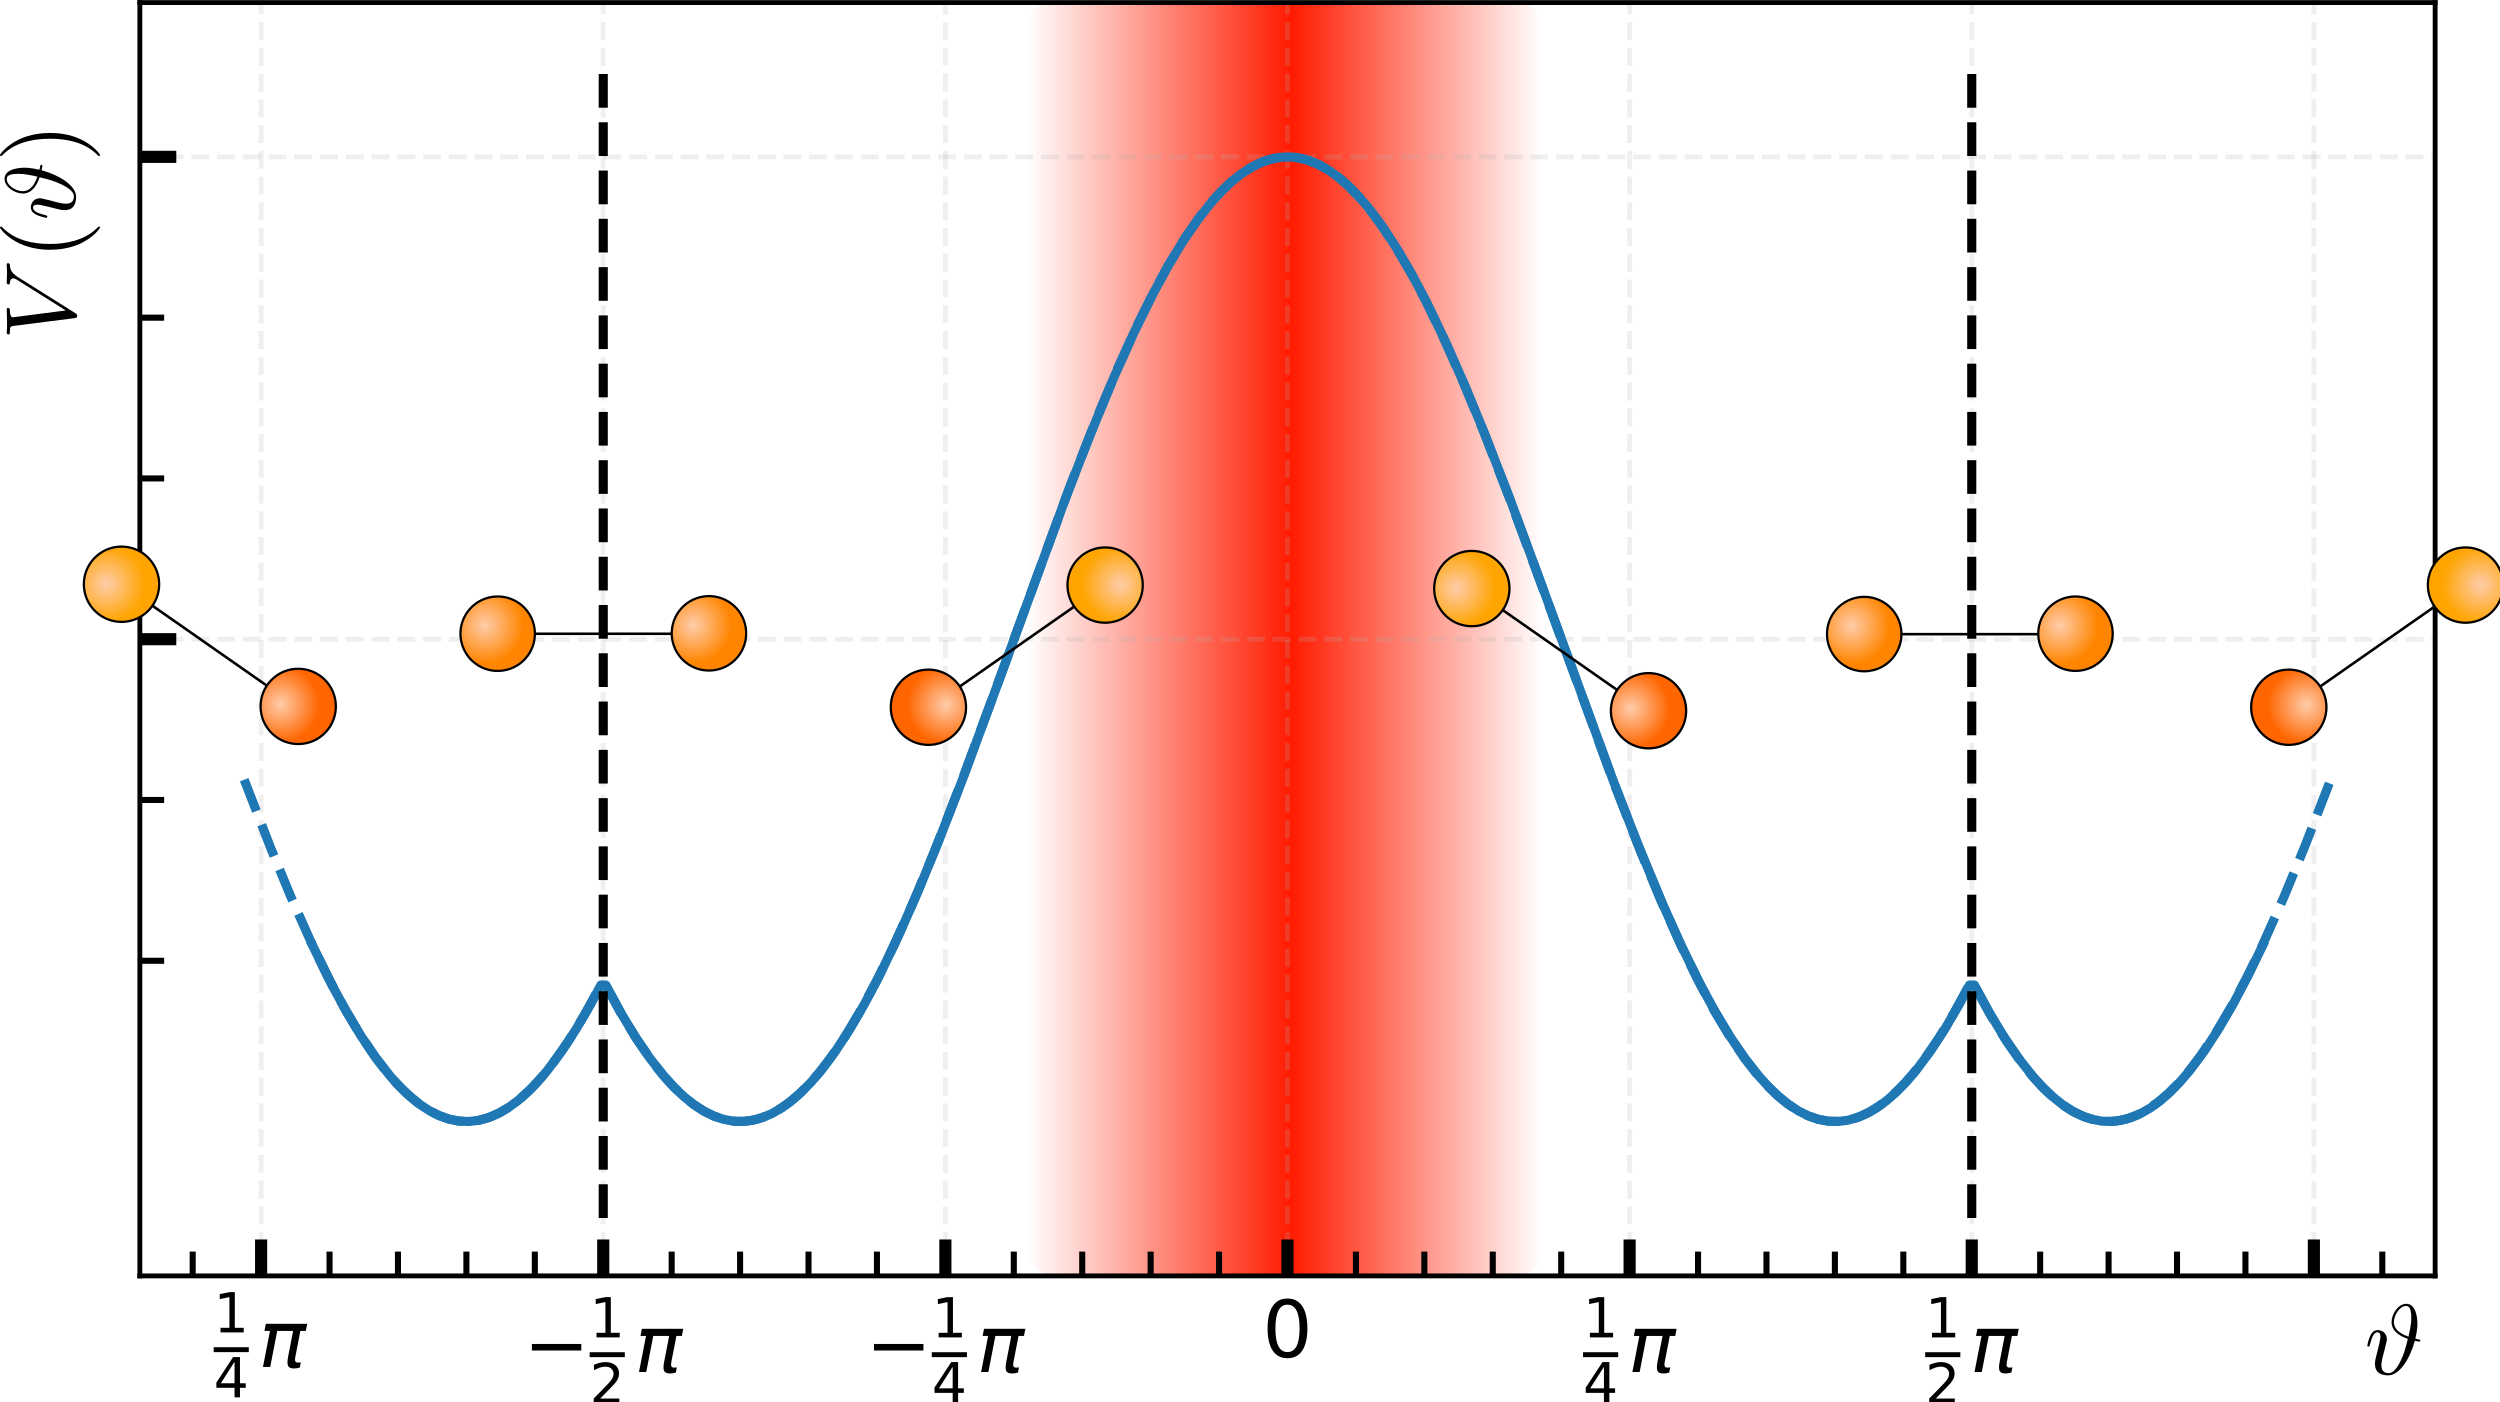 <?xml version="1.0" encoding="UTF-8" standalone="no"?>
<!-- Created with Inkscape (http://www.inkscape.org/) -->

<svg
   width="249.501mm"
   height="139.922mm"
   viewBox="0 0 249.501 139.922"
   version="1.1"
   id="svg17438"
   inkscape:version="1.1.2 (0a00cf5339, 2022-02-04)"
   sodipodi:docname="XY-Silicon-potential2-svg.svg"
   xmlns:inkscape="http://www.inkscape.org/namespaces/inkscape"
   xmlns:sodipodi="http://sodipodi.sourceforge.net/DTD/sodipodi-0.dtd"
   xmlns:xlink="http://www.w3.org/1999/xlink"
   xmlns="http://www.w3.org/2000/svg"
   xmlns:svg="http://www.w3.org/2000/svg">
  <sodipodi:namedview
     id="namedview17440"
     pagecolor="#ffffff"
     bordercolor="#666666"
     borderopacity="1.0"
     inkscape:pageshadow="2"
     inkscape:pageopacity="0.0"
     inkscape:pagecheckerboard="0"
     inkscape:document-units="mm"
     showgrid="false"
     inkscape:zoom="0.77771465"
     inkscape:cx="535.54347"
     inkscape:cy="369.02995"
     inkscape:window-width="1920"
     inkscape:window-height="1043"
     inkscape:window-x="2560"
     inkscape:window-y="360"
     inkscape:window-maximized="1"
     inkscape:current-layer="layer1" />
  <defs
     id="defs17435">
    <linearGradient
       inkscape:collect="always"
       xlink:href="#linearGradient46905"
       id="linearGradient67065"
       gradientUnits="userSpaceOnUse"
       gradientTransform="matrix(1.143,0,0,1.104,-1287.382,459.995)"
       x1="1183.942"
       y1="-312.5"
       x2="1228.942"
       y2="-312.5" />
    <linearGradient
       inkscape:collect="always"
       id="linearGradient46905">
      <stop
         style="stop-color:#ff1b00;stop-opacity:0"
         offset="0"
         id="stop46901" />
      <stop
         style="stop-color:#ff1b00;stop-opacity:0.998"
         offset="0.512"
         id="stop47183" />
      <stop
         style="stop-color:#ff1c00;stop-opacity:0"
         offset="1"
         id="stop46903" />
    </linearGradient>
    <clipPath
       id="pd9569840f4">
      <rect
         x="43.198"
         y="32.64"
         width="378.002"
         height="209.7"
         id="rect64089" />
    </clipPath>
    <clipPath
       id="clipPath16652">
      <rect
         x="43.198"
         y="32.64"
         width="378.002"
         height="209.7"
         id="rect16650" />
    </clipPath>
    <clipPath
       id="clipPath16656">
      <rect
         x="43.198"
         y="32.64"
         width="378.002"
         height="209.7"
         id="rect16654" />
    </clipPath>
    <clipPath
       id="clipPath16660">
      <rect
         x="43.198"
         y="32.64"
         width="378.002"
         height="209.7"
         id="rect16658" />
    </clipPath>
    <clipPath
       id="clipPath16664">
      <rect
         x="43.198"
         y="32.64"
         width="378.002"
         height="209.7"
         id="rect16662" />
    </clipPath>
    <clipPath
       id="clipPath16668">
      <rect
         x="43.198"
         y="32.64"
         width="378.002"
         height="209.7"
         id="rect16666" />
    </clipPath>
    <clipPath
       id="clipPath16672">
      <rect
         x="43.198"
         y="32.64"
         width="378.002"
         height="209.7"
         id="rect16670" />
    </clipPath>
    <clipPath
       id="clipPath16676">
      <rect
         x="43.198"
         y="32.64"
         width="378.002"
         height="209.7"
         id="rect16674" />
    </clipPath>
    <clipPath
       id="clipPath16680">
      <rect
         x="43.198"
         y="32.64"
         width="378.002"
         height="209.7"
         id="rect16678" />
    </clipPath>
    <clipPath
       id="clipPath16684">
      <rect
         x="43.198"
         y="32.64"
         width="378.002"
         height="209.7"
         id="rect16682" />
    </clipPath>
    <clipPath
       id="clipPath16688">
      <rect
         x="43.198"
         y="32.64"
         width="378.002"
         height="209.7"
         id="rect16686" />
    </clipPath>
    <clipPath
       id="clipPath16692">
      <rect
         x="43.198"
         y="32.64"
         width="378.002"
         height="209.7"
         id="rect16690" />
    </clipPath>
    <clipPath
       id="clipPath16696">
      <rect
         x="43.198"
         y="32.64"
         width="378.002"
         height="209.7"
         id="rect16694" />
    </clipPath>
    <marker
       style="overflow:visible"
       id="DiamondS-4-49-4-45"
       refX="0"
       refY="0"
       orient="auto"
       inkscape:stockid="DiamondS"
       inkscape:isstock="true">
      <path
         transform="scale(0.2)"
         style="fill:context-stroke;fill-rule:evenodd;stroke:context-stroke;stroke-width:1pt"
         d="M 0,-7.071 -7.071,0 0,7.071 7.071,0 Z"
         id="path3706-7-2-5-2" />
    </marker>
    <radialGradient
       inkscape:collect="always"
       xlink:href="#linearGradient14504"
       id="radialGradient5758-8-6-61-6-0-0-0"
       cx="147.249"
       cy="15.481"
       fx="147.249"
       fy="15.481"
       r="5.146"
       gradientUnits="userSpaceOnUse"
       gradientTransform="matrix(2.659,0,0,2.659,-2294.42,-429.896)" />
    <linearGradient
       inkscape:collect="always"
       id="linearGradient14504">
      <stop
         style="stop-color:#ffccaa;stop-opacity:1"
         offset="0"
         id="stop14500" />
      <stop
         style="stop-color:#ff6600;stop-opacity:1"
         offset="1"
         id="stop14502" />
    </linearGradient>
    <radialGradient
       inkscape:collect="always"
       xlink:href="#linearGradient9187-7"
       id="radialGradient9991-3-8-60-93-9-106-0"
       gradientUnits="userSpaceOnUse"
       cx="-119.542"
       cy="16.414"
       fx="-119.542"
       fy="16.414"
       r="5.146"
       gradientTransform="matrix(2.659,0,0,2.659,2292.672,-450.467)" />
    <linearGradient
       inkscape:collect="always"
       id="linearGradient9187-7">
      <stop
         style="stop-color:#ffccaa;stop-opacity:1"
         offset="0"
         id="stop9183" />
      <stop
         style="stop-color:#ffa400;stop-opacity:1"
         offset="1"
         id="stop9185" />
    </linearGradient>
    <marker
       style="overflow:visible"
       id="DiamondS-4-49-4-45-9"
       refX="0"
       refY="0"
       orient="auto"
       inkscape:stockid="DiamondS"
       inkscape:isstock="true">
      <path
         transform="scale(0.2)"
         style="fill:context-stroke;fill-rule:evenodd;stroke:context-stroke;stroke-width:1pt"
         d="M 0,-7.071 -7.071,0 0,7.071 7.071,0 Z"
         id="path3706-7-2-5-2-9" />
    </marker>
    <radialGradient
       inkscape:collect="always"
       xlink:href="#linearGradient14504"
       id="radialGradient5758-8-6-61-6-0-0-0-3"
       cx="147.249"
       cy="15.481"
       fx="147.249"
       fy="15.481"
       r="5.146"
       gradientUnits="userSpaceOnUse"
       gradientTransform="matrix(2.659,0,0,2.659,-2294.42,-429.896)" />
    <radialGradient
       inkscape:collect="always"
       xlink:href="#linearGradient9187-7"
       id="radialGradient9991-3-8-60-93-9-106-0-3"
       gradientUnits="userSpaceOnUse"
       cx="-119.542"
       cy="16.414"
       fx="-119.542"
       fy="16.414"
       r="5.146"
       gradientTransform="matrix(2.659,0,0,2.659,2292.672,-450.467)" />
    <marker
       style="overflow:visible"
       id="DiamondS-4-49-4-6-4"
       refX="0"
       refY="0"
       orient="auto"
       inkscape:stockid="DiamondS"
       inkscape:isstock="true">
      <path
         transform="scale(0.2)"
         style="fill:context-stroke;fill-rule:evenodd;stroke:context-stroke;stroke-width:1pt"
         d="M 0,-7.071 -7.071,0 0,7.071 7.071,0 Z"
         id="path3706-7-2-5-8-5" />
    </marker>
    <radialGradient
       inkscape:collect="always"
       xlink:href="#linearGradient14504"
       id="radialGradient5758-8-6-61-6-0-0-8-1"
       cx="147.249"
       cy="15.481"
       fx="147.249"
       fy="15.481"
       r="5.146"
       gradientUnits="userSpaceOnUse"
       gradientTransform="matrix(2.659,0,0,2.659,-2294.42,-429.896)" />
    <radialGradient
       inkscape:collect="always"
       xlink:href="#linearGradient9187-7"
       id="radialGradient9991-3-8-60-93-9-106-1-0"
       gradientUnits="userSpaceOnUse"
       cx="-119.542"
       cy="16.414"
       fx="-119.542"
       fy="16.414"
       r="5.146"
       gradientTransform="matrix(2.659,0,0,2.659,2292.672,-450.467)" />
    <marker
       style="overflow:visible"
       id="DiamondS-4-49-4-6-4-1"
       refX="0"
       refY="0"
       orient="auto"
       inkscape:stockid="DiamondS"
       inkscape:isstock="true">
      <path
         transform="scale(0.2)"
         style="fill:context-stroke;fill-rule:evenodd;stroke:context-stroke;stroke-width:1pt"
         d="M 0,-7.071 -7.071,0 0,7.071 7.071,0 Z"
         id="path3706-7-2-5-8-5-7" />
    </marker>
    <radialGradient
       inkscape:collect="always"
       xlink:href="#linearGradient14504"
       id="radialGradient5758-8-6-61-6-0-0-8-1-5"
       cx="147.249"
       cy="15.481"
       fx="147.249"
       fy="15.481"
       r="5.146"
       gradientUnits="userSpaceOnUse"
       gradientTransform="matrix(2.659,0,0,2.659,-2294.42,-429.896)" />
    <radialGradient
       inkscape:collect="always"
       xlink:href="#linearGradient9187-7"
       id="radialGradient9991-3-8-60-93-9-106-1-0-4"
       gradientUnits="userSpaceOnUse"
       cx="-119.542"
       cy="16.414"
       fx="-119.542"
       fy="16.414"
       r="5.146"
       gradientTransform="matrix(2.659,0,0,2.659,2292.672,-450.467)" />
    <marker
       style="overflow:visible"
       id="DiamondS-6-5-1-2-8"
       refX="0"
       refY="0"
       orient="auto"
       inkscape:stockid="DiamondS"
       inkscape:isstock="true">
      <path
         transform="scale(0.2)"
         style="fill:context-stroke;fill-rule:evenodd;stroke:context-stroke;stroke-width:1pt"
         d="M 0,-7.071 -7.071,0 0,7.071 7.071,0 Z"
         id="path3706-64-9-8-6-6" />
    </marker>
    <radialGradient
       inkscape:collect="always"
       xlink:href="#linearGradient47006"
       id="radialGradient5758-8-6-61-95-7-5-6-0"
       cx="147.249"
       cy="15.481"
       fx="147.249"
       fy="15.481"
       r="5.146"
       gradientUnits="userSpaceOnUse"
       gradientTransform="matrix(12.826,0,0,12.826,-2803.147,3722.977)" />
    <linearGradient
       inkscape:collect="always"
       id="linearGradient47006">
      <stop
         style="stop-color:#ffccaa;stop-opacity:1"
         offset="0"
         id="stop47002" />
      <stop
         style="stop-color:#ff8500;stop-opacity:1"
         offset="1"
         id="stop47004" />
    </linearGradient>
    <radialGradient
       inkscape:collect="always"
       xlink:href="#linearGradient47006"
       id="radialGradient9991-3-8-60-8-7-9-5-7"
       gradientUnits="userSpaceOnUse"
       cx="-119.542"
       cy="16.414"
       fx="-119.542"
       fy="16.414"
       r="5.146"
       gradientTransform="matrix(12.826,0,0,12.826,2794.717,3623.738)" />
    <marker
       style="overflow:visible"
       id="DiamondS-6-5-1-2-9-6"
       refX="0"
       refY="0"
       orient="auto"
       inkscape:stockid="DiamondS"
       inkscape:isstock="true">
      <path
         transform="scale(0.2)"
         style="fill:context-stroke;fill-rule:evenodd;stroke:context-stroke;stroke-width:1pt"
         d="M 0,-7.071 -7.071,0 0,7.071 7.071,0 Z"
         id="path3706-64-9-8-6-4-0" />
    </marker>
    <radialGradient
       inkscape:collect="always"
       xlink:href="#linearGradient47006"
       id="radialGradient5758-8-6-61-95-7-5-6-9-9"
       cx="147.249"
       cy="15.481"
       fx="147.249"
       fy="15.481"
       r="5.146"
       gradientUnits="userSpaceOnUse"
       gradientTransform="matrix(12.826,0,0,12.826,-2803.147,3722.977)" />
    <radialGradient
       inkscape:collect="always"
       xlink:href="#linearGradient47006"
       id="radialGradient9991-3-8-60-8-7-9-5-1-7"
       gradientUnits="userSpaceOnUse"
       cx="-119.542"
       cy="16.414"
       fx="-119.542"
       fy="16.414"
       r="5.146"
       gradientTransform="matrix(12.826,0,0,12.826,2794.717,3623.738)" />
    <path
       id="path64133"
       d="M 0,0 V -6"
       style="stroke:#000000;stroke-width:2" />
    <path
       id="path64161"
       d="M 794,531 H 1825 V 4091 L 703,3866 v 575 l 1116,225 h 631 V 531 H 3481 V 0 H 794 Z"
       transform="scale(0.016)" />
    <path
       id="path64163"
       d="M 1228,531 H 3431 V 0 H 469 v 531 q 359,372 979,998 621,627 780,809 303,340 423,576 121,236 121,464 0,372 -261,606 -261,235 -680,235 -297,0 -627,-103 -329,-103 -704,-313 v 638 q 381,153 712,231 332,78 607,78 725,0 1156,-363 431,-362 431,-968 0,-288 -108,-546 -107,-257 -392,-607 -78,-91 -497,-524 Q 1991,1309 1228,531 Z"
       transform="scale(0.016)" />
    <path
       id="path64192"
       d="m 2034,4250 q -487,0 -733,-480 -245,-479 -245,-1442 0,-959 245,-1439 246,-480 733,-480 491,0 736,480 246,480 246,1439 0,963 -246,1442 -245,480 -736,480 z m 0,500 q 785,0 1199,-621 414,-620 414,-1801 0,-1178 -414,-1799 -414,-620 -1199,-620 -784,0 -1198,620 -414,621 -414,1799 0,1181 414,1801 414,621 1198,621 z"
       transform="scale(0.016)" />
    <path
       id="path64235"
       d="M 0,0 V -4"
       style="stroke:#000000" />
    <path
       id="path64351"
       d="M 0,0 H 6"
       style="stroke:#000000;stroke-width:2" />
    <path
       id="path64370"
       d="M 0,0 H 4"
       style="stroke:#000000" />
  </defs>
  <g
     inkscape:label="Layer 1"
     inkscape:groupmode="layer"
     id="layer1"
     transform="translate(36.637,-51.153)">
    <rect
       style="display:inline;fill:url(#linearGradient67065);fill-opacity:1;stroke:none;stroke-width:4.819;stroke-linecap:round;stroke-linejoin:round;paint-order:markers fill stroke"
       id="rect46109-8"
       width="51.436"
       height="127"
       x="65.881"
       y="51.387"
       ry="2.4"
       inkscape:export-filename="/home/andi/Studium/Nextcloud/Master-Arbeit/Latex/graphics/XY-Silicon-Potential2.png"
       inkscape:export-xdpi="200"
       inkscape:export-ydpi="200" />
    <g
       id="line2d_1-7"
       transform="matrix(0.606,0,0,0.606,-48.857,31.628)"
       inkscape:export-filename="/home/andi/Studium/Nextcloud/Master-Arbeit/Latex/graphics/XY-Silicon-Potential2.png"
       inkscape:export-xdpi="200"
       inkscape:export-ydpi="200"
       style="display:inline;stroke-linecap:butt;stroke-linejoin:round">
      <path
         d="M 63.169,242.34 V 32.64"
         clip-path="url(#pd9569840f4)"
         style="fill:none;stroke:#b0b0b0;stroke-width:0.8;stroke-dasharray:2.96, 1.28;stroke-dashoffset:0;stroke-opacity:0.2"
         id="path63607" />
    </g>
    <g
       id="line2d_2-2"
       transform="matrix(0.606,0,0,0.606,-48.857,31.628)"
       inkscape:export-filename="/home/andi/Studium/Nextcloud/Master-Arbeit/Latex/graphics/XY-Silicon-Potential2.png"
       inkscape:export-xdpi="200"
       inkscape:export-ydpi="200"
       style="display:inline;stroke-linecap:butt;stroke-linejoin:round">
      <defs
         id="defs63611">
        <path
           id="path18312"
           d="M 0,0 V -6"
           style="stroke:#000000;stroke-width:2" />
      </defs>
      <g
         id="g63615">
        <path
           id="use63613"
           d="m 63.169,242.34 v -6"
           style="stroke:#000000;stroke-width:2;stroke-linecap:butt;stroke-linejoin:round" />
      </g>
    </g>
    <g
       id="xtick_2-7"
       transform="matrix(0.606,0,0,0.606,-48.857,31.628)"
       inkscape:export-filename="/home/andi/Studium/Nextcloud/Master-Arbeit/Latex/graphics/XY-Silicon-Potential2.png"
       inkscape:export-xdpi="200"
       inkscape:export-ydpi="200"
       style="display:inline;stroke-linecap:butt;stroke-linejoin:round">
      <g
         id="line2d_3-61">
        <path
           d="M 119.512,242.34 V 32.64"
           clip-path="url(#pd9569840f4)"
           style="fill:none;stroke:#b0b0b0;stroke-width:0.8;stroke-dasharray:2.96, 1.28;stroke-dashoffset:0;stroke-opacity:0.2"
           id="path63638" />
      </g>
      <g
         id="line2d_4-32">
        <g
           id="g63643">
          <path
             id="use63641"
             d="m 119.512,242.34 v -6"
             style="stroke:#000000;stroke-width:2;stroke-linecap:butt;stroke-linejoin:round" />
        </g>
      </g>
      <g
         id="text_2-15">
        <!-- $-\frac{1}{2} \pi$ -->
        <g
           transform="matrix(0.13,0,0,-0.13,106.382,258.19)"
           id="g63660">
          <defs
             id="defs63648">
            <path
               id="path18323"
               d="M 794,531 H 1825 V 4091 L 703,3866 v 575 l 1116,225 h 631 V 531 H 3481 V 0 H 794 Z"
               transform="scale(0.016)" />
            <path
               id="path18325"
               d="M 1228,531 H 3431 V 0 H 469 v 531 q 359,372 979,998 621,627 780,809 303,340 423,576 121,236 121,464 0,372 -261,606 -261,235 -680,235 -297,0 -627,-103 -329,-103 -704,-313 v 638 q 381,153 712,231 332,78 607,78 725,0 1156,-363 431,-362 431,-968 0,-288 -108,-546 -107,-257 -392,-607 -78,-91 -497,-524 Q 1991,1309 1228,531 Z"
               transform="scale(0.016)" />
          </defs>
          <path
             id="use63650"
             d="M 10.594,35.669 H 73.188 V 27.372 H 10.594 Z"
             style="stroke-width:0.016;stroke-linecap:butt;stroke-linejoin:round" />
          <path
             id="use63652"
             d="M 92.473,49.773 H 103.75 v 38.938 L 91.478,86.25 v 6.289 L 103.684,95 h 6.902 V 49.773 H 121.862 V 43.966 H 92.473 Z"
             style="stroke-width:0.011;stroke-linecap:butt;stroke-linejoin:round" />
          <path
             id="use63654"
             d="M 97.22,-33.43 H 121.316 V -39.237 H 88.919 v 5.808 q 3.927,4.069 10.708,10.916 6.792,6.858 8.531,8.848 3.314,3.719 4.627,6.3 1.323,2.581 1.323,5.075 0,4.069 -2.855,6.628 -2.855,2.57 -7.438,2.57 -3.248,0 -6.858,-1.127 -3.598,-1.127 -7.7,-3.423 v 6.978 q 4.167,1.673 7.787,2.527 3.631,0.853 6.639,0.853 7.93,0 12.644,-3.97 4.714,-3.959 4.714,-10.588 0,-3.15 -1.181,-5.972 -1.17,-2.811 -4.287,-6.639 -0.853,-0.995 -5.436,-5.731 -4.572,-4.736 -12.917,-13.245 z"
             style="stroke-width:0.011;stroke-linecap:butt;stroke-linejoin:round" />
          <path
             id="use63656"
             d="m 149.95,54.856 h 52.406 l -1.766,-8.984 h -6.891 l -6.531,-33.594 Q 186.481,8.762 187.403,7.2 q 0.891,-1.516 3.562,-1.516 0.734,0 1.812,0.156 1.125,0.094 1.469,0.141 l -1.266,-6.5 q -1.812,-0.625 -3.672,-0.922 -1.906,-0.297 -3.703,-0.297 -5.859,0 -7.469,3.172 -1.625,3.234 0.047,11.828 l 6.344,32.609 h -20.172 l -8.875,-45.703 h -9.188 l 8.891,45.703 h -6.984 z"
             style="stroke-width:0.016;stroke-linecap:butt;stroke-linejoin:round" />
          <path
             d="m 83.789,18.966 v 6.25 h 44.536 v -6.25 z"
             id="path63658" />
        </g>
      </g>
    </g>
    <g
       id="xtick_3-49"
       transform="matrix(0.606,0,0,0.606,-48.857,31.628)"
       inkscape:export-filename="/home/andi/Studium/Nextcloud/Master-Arbeit/Latex/graphics/XY-Silicon-Potential2.png"
       inkscape:export-xdpi="200"
       inkscape:export-ydpi="200"
       style="display:inline;stroke-linecap:butt;stroke-linejoin:round">
      <g
         id="line2d_5-10">
        <path
           d="M 175.856,242.34 V 32.64"
           clip-path="url(#pd9569840f4)"
           style="fill:none;stroke:#b0b0b0;stroke-width:0.8;stroke-dasharray:2.96, 1.28;stroke-dashoffset:0;stroke-opacity:0.2"
           id="path63664" />
      </g>
      <g
         id="line2d_6-7">
        <g
           id="g63669">
          <path
             id="use63667"
             d="m 175.856,242.34 v -6"
             style="stroke:#000000;stroke-width:2;stroke-linecap:butt;stroke-linejoin:round" />
        </g>
      </g>
      <g
         id="text_3-5">
        <!-- $-\frac{1}{4} \pi$ -->
        <g
           transform="matrix(0.13,0,0,-0.13,162.726,258.19)"
           id="g63682">
          <path
             id="use63672"
             d="M 10.594,35.669 H 73.188 V 27.372 H 10.594 Z"
             style="stroke-width:0.016;stroke-linecap:butt;stroke-linejoin:round" />
          <path
             id="use63674"
             d="M 92.473,49.773 H 103.75 v 38.938 L 91.478,86.25 v 6.289 L 103.684,95 h 6.902 V 49.773 H 121.862 V 43.966 H 92.473 Z"
             style="stroke-width:0.011;stroke-linecap:butt;stroke-linejoin:round" />
          <path
             id="use63676"
             d="M 110.247,6.7 92.812,-20.545 h 17.434 z m -1.816,6.016 h 8.684 V -20.545 H 124.4 V -26.288 h -7.284 v -12.031 h -6.869 V -26.288 H 87.213 v 6.661 z"
             style="stroke-width:0.011;stroke-linecap:butt;stroke-linejoin:round" />
          <path
             id="use63678"
             d="m 149.95,54.856 h 52.406 l -1.766,-8.984 h -6.891 l -6.531,-33.594 Q 186.481,8.762 187.403,7.2 q 0.891,-1.516 3.562,-1.516 0.734,0 1.812,0.156 1.125,0.094 1.469,0.141 l -1.266,-6.5 q -1.812,-0.625 -3.672,-0.922 -1.906,-0.297 -3.703,-0.297 -5.859,0 -7.469,3.172 -1.625,3.234 0.047,11.828 l 6.344,32.609 h -20.172 l -8.875,-45.703 h -9.188 l 8.891,45.703 h -6.984 z"
             style="stroke-width:0.016;stroke-linecap:butt;stroke-linejoin:round" />
          <path
             d="m 83.789,18.966 v 6.25 h 44.536 v -6.25 z"
             id="path63680" />
        </g>
      </g>
    </g>
    <g
       id="xtick_4-8"
       transform="matrix(0.606,0,0,0.606,-48.857,31.628)"
       inkscape:export-filename="/home/andi/Studium/Nextcloud/Master-Arbeit/Latex/graphics/XY-Silicon-Potential2.png"
       inkscape:export-xdpi="200"
       inkscape:export-ydpi="200"
       style="display:inline;stroke-linecap:butt;stroke-linejoin:round">
      <g
         id="line2d_7-7">
        <path
           d="M 232.199,242.34 V 32.64"
           clip-path="url(#pd9569840f4)"
           style="fill:none;stroke:#b0b0b0;stroke-width:0.8;stroke-dasharray:2.96, 1.28;stroke-dashoffset:0;stroke-opacity:0.2"
           id="path63686" />
      </g>
      <g
         id="line2d_8-0">
        <g
           id="g63691">
          <path
             id="use63689"
             d="m 232.199,242.34 v -6"
             style="stroke:#000000;stroke-width:2;stroke-linecap:butt;stroke-linejoin:round" />
        </g>
      </g>
      <g
         id="text_4-48">
        <!-- 0 -->
        <g
           transform="matrix(0.13,0,0,-0.13,228.063,255.718)"
           id="g63699">
          <defs
             id="defs63695">
            <path
               id="path18354"
               d="m 2034,4250 q -487,0 -733,-480 -245,-479 -245,-1442 0,-959 245,-1439 246,-480 733,-480 491,0 736,480 246,480 246,1439 0,963 -246,1442 -245,480 -736,480 z m 0,500 q 785,0 1199,-621 414,-620 414,-1801 0,-1178 -414,-1799 -414,-620 -1199,-620 -784,0 -1198,620 -414,621 -414,1799 0,1181 414,1801 414,621 1198,621 z"
               transform="scale(0.016)" />
          </defs>
          <path
             id="use63697"
             d="m 31.781,66.406 q -7.609,0 -11.453,-7.5 Q 16.5,51.422 16.5,36.375 q 0,-14.984 3.828,-22.484 3.844,-7.5 11.453,-7.5 7.672,0 11.5,7.5 3.844,7.5 3.844,22.484 0,15.047 -3.844,22.531 -3.828,7.5 -11.5,7.5 z m 0,7.812 q 12.266,0 18.734,-9.703 6.469,-9.688 6.469,-28.141 0,-18.406 -6.469,-28.109 -6.469,-9.688 -18.734,-9.688 -12.25,0 -18.719,9.688 Q 6.594,17.969 6.594,36.375 q 0,18.453 6.469,28.141 6.469,9.703 18.719,9.703 z"
             style="stroke-width:0.016;stroke-linecap:butt;stroke-linejoin:round" />
        </g>
      </g>
    </g>
    <g
       id="line2d_9-96"
       transform="matrix(0.606,0,0,0.606,-48.857,31.628)"
       inkscape:export-filename="/home/andi/Studium/Nextcloud/Master-Arbeit/Latex/graphics/XY-Silicon-Potential2.png"
       inkscape:export-xdpi="200"
       inkscape:export-ydpi="200"
       style="display:inline;stroke-linecap:butt;stroke-linejoin:round">
      <path
         d="M 288.542,242.34 V 32.64"
         clip-path="url(#pd9569840f4)"
         style="fill:none;stroke:#b0b0b0;stroke-width:0.8;stroke-dasharray:2.96, 1.28;stroke-dashoffset:0;stroke-opacity:0.2"
         id="path63703" />
    </g>
    <g
       id="line2d_10-10"
       transform="matrix(0.606,0,0,0.606,-48.857,31.628)"
       inkscape:export-filename="/home/andi/Studium/Nextcloud/Master-Arbeit/Latex/graphics/XY-Silicon-Potential2.png"
       inkscape:export-xdpi="200"
       inkscape:export-ydpi="200"
       style="display:inline;stroke-linecap:butt;stroke-linejoin:round">
      <g
         id="g63708">
        <path
           id="use63706"
           d="m 288.542,242.34 v -6"
           style="stroke:#000000;stroke-width:2;stroke-linecap:butt;stroke-linejoin:round" />
      </g>
    </g>
    <g
       id="text_5-4"
       transform="matrix(0.606,0,0,0.606,-48.857,31.628)"
       inkscape:export-filename="/home/andi/Studium/Nextcloud/Master-Arbeit/Latex/graphics/XY-Silicon-Potential2.png"
       inkscape:export-xdpi="200"
       inkscape:export-ydpi="200"
       style="display:inline;stroke-linecap:butt;stroke-linejoin:round">
      <!-- $\frac{1}{4} \pi$ -->
      <g
         transform="matrix(0.13,0,0,-0.13,280.872,258.19)"
         id="g63719">
        <path
           id="use63711"
           d="m 8.684,49.773 h 11.277 v 38.938 L 7.689,86.25 v 6.289 L 19.895,95 h 6.902 V 49.773 H 38.073 V 43.966 H 8.684 Z"
           style="stroke-width:0.011;stroke-linecap:butt;stroke-linejoin:round" />
        <path
           id="use63713"
           d="M 26.458,6.7 9.023,-20.545 H 26.458 Z m -1.816,6.016 h 8.684 v -33.261 h 7.284 V -26.288 H 33.327 V -38.319 H 26.458 V -26.288 H 3.423 v 6.661 z"
           style="stroke-width:0.011;stroke-linecap:butt;stroke-linejoin:round" />
        <path
           id="use63715"
           d="m 66.161,54.856 h 52.406 l -1.766,-8.984 h -6.891 l -6.531,-33.594 Q 102.692,8.762 103.614,7.2 q 0.891,-1.516 3.562,-1.516 0.734,0 1.812,0.156 1.125,0.094 1.469,0.141 l -1.266,-6.5 q -1.812,-0.625 -3.672,-0.922 -1.906,-0.297 -3.703,-0.297 -5.859,0 -7.469,3.172 -1.625,3.234 0.047,11.828 l 6.344,32.609 H 80.567 l -8.875,-45.703 h -9.188 l 8.891,45.703 h -6.984 z"
           style="stroke-width:0.016;stroke-linecap:butt;stroke-linejoin:round" />
        <path
           d="m 0,18.966 v 6.25 h 44.536 v -6.25 z"
           id="path63717" />
      </g>
    </g>
    <path
       id="use63711-2"
       d="m -14.629,183.671 h 0.888 v -3.065 l -0.966,0.194 V 180.304 l 0.961,-0.194 h 0.543 v 3.561 h 0.888 v 0.457 h -2.314 z"
       style="stroke-width:0.001;stroke-linecap:butt;stroke-linejoin:round" />
    <path
       id="use63713-1"
       d="m -13.229,187.062 -1.373,2.145 h 1.373 z m -0.143,-0.474 h 0.684 v 2.619 h 0.574 v 0.452 h -0.574 v 0.947 h -0.541 v -0.947 h -1.813 v -0.524 z"
       style="stroke-width:0.001;stroke-linecap:butt;stroke-linejoin:round" />
    <path
       id="use63715-9"
       d="m -10.104,183.271 h 4.126 l -0.139,0.707 h -0.542 l -0.514,2.645 q -0.054,0.277 0.018,0.4 0.07,0.119 0.281,0.119 0.058,0 0.143,-0.012 0.089,-0.007 0.116,-0.011 l -0.1,0.512 q -0.143,0.049 -0.289,0.073 -0.15,0.023 -0.291,0.023 -0.461,0 -0.588,-0.25 -0.128,-0.255 0,-0.931 l 0.499,-2.567 h -1.588 l -0.699,3.598 h -0.723 l 0.7,-3.598 h -0.55 z"
       style="stroke-width:0.001;stroke-linecap:butt;stroke-linejoin:round" />
    <path
       d="m -15.312,186.096 v -0.492 h 3.506 v 0.492 z"
       id="path63717-6"
       style="display:inline;stroke-width:0.079;stroke-linecap:butt;stroke-linejoin:round"
       inkscape:export-filename="/home/andi/Studium/Nextcloud/Master-Arbeit/Latex/graphics/XY-Silicon-Potential2.png"
       inkscape:export-xdpi="200"
       inkscape:export-ydpi="200" />
    <g
       id="xtick_6-22"
       transform="matrix(0.606,0,0,0.606,-48.857,31.628)"
       inkscape:export-filename="/home/andi/Studium/Nextcloud/Master-Arbeit/Latex/graphics/XY-Silicon-Potential2.png"
       inkscape:export-xdpi="200"
       inkscape:export-ydpi="200"
       style="display:inline;stroke-linecap:butt;stroke-linejoin:round">
      <g
         id="line2d_11-2">
        <path
           d="M 344.886,242.34 V 32.64"
           clip-path="url(#pd9569840f4)"
           style="fill:none;stroke:#b0b0b0;stroke-width:0.8;stroke-dasharray:2.96, 1.28;stroke-dashoffset:0;stroke-opacity:0.2"
           id="path63723" />
      </g>
      <g
         id="line2d_12-0">
        <g
           id="g63728">
          <path
             id="use63726"
             d="m 344.886,242.34 v -6"
             style="stroke:#000000;stroke-width:2;stroke-linecap:butt;stroke-linejoin:round" />
        </g>
      </g>
      <g
         id="text_6-5">
        <!-- $\frac{1}{2} \pi$ -->
        <g
           transform="matrix(0.13,0,0,-0.13,337.216,258.19)"
           id="g63739">
          <path
             id="use63731"
             d="m 8.684,49.773 h 11.277 v 38.938 L 7.689,86.25 v 6.289 L 19.895,95 h 6.902 V 49.773 H 38.073 V 43.966 H 8.684 Z"
             style="stroke-width:0.011;stroke-linecap:butt;stroke-linejoin:round" />
          <path
             id="use63733"
             d="M 13.431,-33.43 H 37.527 V -39.237 H 5.13 v 5.808 q 3.927,4.069 10.708,10.916 6.792,6.858 8.531,8.848 3.314,3.719 4.627,6.3 1.323,2.581 1.323,5.075 0,4.069 -2.855,6.628 -2.855,2.57 -7.438,2.57 -3.248,0 -6.858,-1.127 -3.598,-1.127 -7.7,-3.423 v 6.978 q 4.167,1.673 7.787,2.527 3.631,0.853 6.639,0.853 7.93,0 12.644,-3.97 4.714,-3.959 4.714,-10.588 0,-3.15 -1.181,-5.972 -1.17,-2.811 -4.287,-6.639 -0.853,-0.995 -5.436,-5.731 -4.572,-4.736 -12.917,-13.245 z"
             style="stroke-width:0.011;stroke-linecap:butt;stroke-linejoin:round" />
          <path
             id="use63735"
             d="m 66.161,54.856 h 52.406 l -1.766,-8.984 h -6.891 l -6.531,-33.594 Q 102.692,8.762 103.614,7.2 q 0.891,-1.516 3.562,-1.516 0.734,0 1.812,0.156 1.125,0.094 1.469,0.141 l -1.266,-6.5 q -1.812,-0.625 -3.672,-0.922 -1.906,-0.297 -3.703,-0.297 -5.859,0 -7.469,3.172 -1.625,3.234 0.047,11.828 l 6.344,32.609 H 80.567 l -8.875,-45.703 h -9.188 l 8.891,45.703 h -6.984 z"
             style="stroke-width:0.016;stroke-linecap:butt;stroke-linejoin:round" />
          <path
             d="m 0,18.966 v 6.25 h 44.536 v -6.25 z"
             id="path63737" />
        </g>
      </g>
    </g>
    <g
       id="line2d_13-9"
       transform="matrix(0.606,0,0,0.606,-48.857,31.628)"
       inkscape:export-filename="/home/andi/Studium/Nextcloud/Master-Arbeit/Latex/graphics/XY-Silicon-Potential2.png"
       inkscape:export-xdpi="200"
       inkscape:export-ydpi="200"
       style="display:inline;stroke-linecap:butt;stroke-linejoin:round">
      <path
         d="M 401.229,242.34 V 32.64"
         clip-path="url(#pd9569840f4)"
         style="fill:none;stroke:#b0b0b0;stroke-width:0.8;stroke-dasharray:2.96, 1.28;stroke-dashoffset:0;stroke-opacity:0.2"
         id="path63743" />
    </g>
    <g
       id="line2d_14-0"
       transform="matrix(0.606,0,0,0.606,-48.857,31.628)"
       inkscape:export-filename="/home/andi/Studium/Nextcloud/Master-Arbeit/Latex/graphics/XY-Silicon-Potential2.png"
       inkscape:export-xdpi="200"
       inkscape:export-ydpi="200"
       style="display:inline;stroke-linecap:butt;stroke-linejoin:round">
      <g
         id="g63748">
        <path
           id="use63746"
           d="m 401.229,242.34 v -6"
           style="stroke:#000000;stroke-width:2;stroke-linecap:butt;stroke-linejoin:round" />
      </g>
    </g>
    <g
       id="xtick_8-3"
       transform="matrix(0.606,0,0,0.606,-48.857,31.628)"
       inkscape:export-filename="/home/andi/Studium/Nextcloud/Master-Arbeit/Latex/graphics/XY-Silicon-Potential2.png"
       inkscape:export-xdpi="200"
       inkscape:export-ydpi="200"
       style="display:inline;stroke-linecap:butt;stroke-linejoin:round">
      <g
         id="line2d_15-8">
        <defs
           id="defs63764">
          <path
             id="path18393"
             d="M 0,0 V -4"
             style="stroke:#000000" />
        </defs>
        <g
           id="g63768">
          <path
             id="use63766"
             d="m 51.9,242.34 v -4"
             style="stroke:#000000;stroke-linecap:butt;stroke-linejoin:round" />
        </g>
      </g>
    </g>
    <g
       id="xtick_9-0"
       transform="matrix(0.606,0,0,0.606,-48.857,31.628)"
       inkscape:export-filename="/home/andi/Studium/Nextcloud/Master-Arbeit/Latex/graphics/XY-Silicon-Potential2.png"
       inkscape:export-xdpi="200"
       inkscape:export-ydpi="200"
       style="display:inline;stroke-linecap:butt;stroke-linejoin:round">
      <g
         id="line2d_16-4">
        <g
           id="g63774">
          <path
             id="use63772"
             d="m 74.438,242.34 v -4"
             style="stroke:#000000;stroke-linecap:butt;stroke-linejoin:round" />
        </g>
      </g>
    </g>
    <g
       id="xtick_10-09"
       transform="matrix(0.606,0,0,0.606,-48.857,31.628)"
       inkscape:export-filename="/home/andi/Studium/Nextcloud/Master-Arbeit/Latex/graphics/XY-Silicon-Potential2.png"
       inkscape:export-xdpi="200"
       inkscape:export-ydpi="200"
       style="display:inline;stroke-linecap:butt;stroke-linejoin:round">
      <g
         id="line2d_17-1">
        <g
           id="g63780">
          <path
             id="use63778"
             d="m 85.706,242.34 v -4"
             style="stroke:#000000;stroke-linecap:butt;stroke-linejoin:round" />
        </g>
      </g>
    </g>
    <g
       id="xtick_11-9"
       transform="matrix(0.606,0,0,0.606,-48.857,31.628)"
       inkscape:export-filename="/home/andi/Studium/Nextcloud/Master-Arbeit/Latex/graphics/XY-Silicon-Potential2.png"
       inkscape:export-xdpi="200"
       inkscape:export-ydpi="200"
       style="display:inline;stroke-linecap:butt;stroke-linejoin:round">
      <g
         id="line2d_18-6">
        <g
           id="g63786">
          <path
             id="use63784"
             d="m 96.975,242.34 v -4"
             style="stroke:#000000;stroke-linecap:butt;stroke-linejoin:round" />
        </g>
      </g>
    </g>
    <g
       id="xtick_12-25"
       transform="matrix(0.606,0,0,0.606,-48.857,31.628)"
       inkscape:export-filename="/home/andi/Studium/Nextcloud/Master-Arbeit/Latex/graphics/XY-Silicon-Potential2.png"
       inkscape:export-xdpi="200"
       inkscape:export-ydpi="200"
       style="display:inline;stroke-linecap:butt;stroke-linejoin:round">
      <g
         id="line2d_19-4">
        <g
           id="g63792">
          <path
             id="use63790"
             d="m 108.244,242.34 v -4"
             style="stroke:#000000;stroke-linecap:butt;stroke-linejoin:round" />
        </g>
      </g>
    </g>
    <g
       id="xtick_13-4"
       transform="matrix(0.606,0,0,0.606,-48.857,31.628)"
       inkscape:export-filename="/home/andi/Studium/Nextcloud/Master-Arbeit/Latex/graphics/XY-Silicon-Potential2.png"
       inkscape:export-xdpi="200"
       inkscape:export-ydpi="200"
       style="display:inline;stroke-linecap:butt;stroke-linejoin:round">
      <g
         id="line2d_20-9">
        <g
           id="g63798">
          <path
             id="use63796"
             d="m 130.781,242.34 v -4"
             style="stroke:#000000;stroke-linecap:butt;stroke-linejoin:round" />
        </g>
      </g>
    </g>
    <g
       id="xtick_14-9"
       transform="matrix(0.606,0,0,0.606,-48.857,31.628)"
       inkscape:export-filename="/home/andi/Studium/Nextcloud/Master-Arbeit/Latex/graphics/XY-Silicon-Potential2.png"
       inkscape:export-xdpi="200"
       inkscape:export-ydpi="200"
       style="display:inline;stroke-linecap:butt;stroke-linejoin:round">
      <g
         id="line2d_21-3">
        <g
           id="g63804">
          <path
             id="use63802"
             d="m 142.05,242.34 v -4"
             style="stroke:#000000;stroke-linecap:butt;stroke-linejoin:round" />
        </g>
      </g>
    </g>
    <g
       id="xtick_15-60"
       transform="matrix(0.606,0,0,0.606,-48.857,31.628)"
       inkscape:export-filename="/home/andi/Studium/Nextcloud/Master-Arbeit/Latex/graphics/XY-Silicon-Potential2.png"
       inkscape:export-xdpi="200"
       inkscape:export-ydpi="200"
       style="display:inline;stroke-linecap:butt;stroke-linejoin:round">
      <g
         id="line2d_22-5">
        <g
           id="g63810">
          <path
             id="use63808"
             d="m 153.318,242.34 v -4"
             style="stroke:#000000;stroke-linecap:butt;stroke-linejoin:round" />
        </g>
      </g>
    </g>
    <g
       id="xtick_16-02"
       transform="matrix(0.606,0,0,0.606,-48.857,31.628)"
       inkscape:export-filename="/home/andi/Studium/Nextcloud/Master-Arbeit/Latex/graphics/XY-Silicon-Potential2.png"
       inkscape:export-xdpi="200"
       inkscape:export-ydpi="200"
       style="display:inline;stroke-linecap:butt;stroke-linejoin:round">
      <g
         id="line2d_23-9">
        <g
           id="g63816">
          <path
             id="use63814"
             d="m 164.587,242.34 v -4"
             style="stroke:#000000;stroke-linecap:butt;stroke-linejoin:round" />
        </g>
      </g>
    </g>
    <g
       id="xtick_17-4"
       transform="matrix(0.606,0,0,0.606,-48.857,31.628)"
       inkscape:export-filename="/home/andi/Studium/Nextcloud/Master-Arbeit/Latex/graphics/XY-Silicon-Potential2.png"
       inkscape:export-xdpi="200"
       inkscape:export-ydpi="200"
       style="display:inline;stroke-linecap:butt;stroke-linejoin:round">
      <g
         id="line2d_24-35">
        <g
           id="g63822">
          <path
             id="use63820"
             d="m 187.124,242.34 v -4"
             style="stroke:#000000;stroke-linecap:butt;stroke-linejoin:round" />
        </g>
      </g>
    </g>
    <g
       id="xtick_18-17"
       transform="matrix(0.606,0,0,0.606,-48.857,31.628)"
       inkscape:export-filename="/home/andi/Studium/Nextcloud/Master-Arbeit/Latex/graphics/XY-Silicon-Potential2.png"
       inkscape:export-xdpi="200"
       inkscape:export-ydpi="200"
       style="display:inline;stroke-linecap:butt;stroke-linejoin:round">
      <g
         id="line2d_25-4">
        <g
           id="g63828">
          <path
             id="use63826"
             d="m 198.393,242.34 v -4"
             style="stroke:#000000;stroke-linecap:butt;stroke-linejoin:round" />
        </g>
      </g>
    </g>
    <g
       id="xtick_19-31"
       transform="matrix(0.606,0,0,0.606,-48.857,31.628)"
       inkscape:export-filename="/home/andi/Studium/Nextcloud/Master-Arbeit/Latex/graphics/XY-Silicon-Potential2.png"
       inkscape:export-xdpi="200"
       inkscape:export-ydpi="200"
       style="display:inline;stroke-linecap:butt;stroke-linejoin:round">
      <g
         id="line2d_26-46">
        <g
           id="g63834">
          <path
             id="use63832"
             d="m 209.662,242.34 v -4"
             style="stroke:#000000;stroke-linecap:butt;stroke-linejoin:round" />
        </g>
      </g>
    </g>
    <g
       id="xtick_20-94"
       transform="matrix(0.606,0,0,0.606,-48.857,31.628)"
       inkscape:export-filename="/home/andi/Studium/Nextcloud/Master-Arbeit/Latex/graphics/XY-Silicon-Potential2.png"
       inkscape:export-xdpi="200"
       inkscape:export-ydpi="200"
       style="display:inline;stroke-linecap:butt;stroke-linejoin:round">
      <g
         id="line2d_27-22">
        <g
           id="g63840">
          <path
             id="use63838"
             d="m 220.93,242.34 v -4"
             style="stroke:#000000;stroke-linecap:butt;stroke-linejoin:round" />
        </g>
      </g>
    </g>
    <g
       id="xtick_21-6"
       transform="matrix(0.606,0,0,0.606,-48.857,31.628)"
       inkscape:export-filename="/home/andi/Studium/Nextcloud/Master-Arbeit/Latex/graphics/XY-Silicon-Potential2.png"
       inkscape:export-xdpi="200"
       inkscape:export-ydpi="200"
       style="display:inline;stroke-linecap:butt;stroke-linejoin:round">
      <g
         id="line2d_28-4">
        <g
           id="g63846">
          <path
             id="use63844"
             d="m 243.468,242.34 v -4"
             style="stroke:#000000;stroke-linecap:butt;stroke-linejoin:round" />
        </g>
      </g>
    </g>
    <g
       id="xtick_22-12"
       transform="matrix(0.606,0,0,0.606,-48.857,31.628)"
       inkscape:export-filename="/home/andi/Studium/Nextcloud/Master-Arbeit/Latex/graphics/XY-Silicon-Potential2.png"
       inkscape:export-xdpi="200"
       inkscape:export-ydpi="200"
       style="display:inline;stroke-linecap:butt;stroke-linejoin:round">
      <g
         id="line2d_29-8">
        <g
           id="g63852">
          <path
             id="use63850"
             d="m 254.736,242.34 v -4"
             style="stroke:#000000;stroke-linecap:butt;stroke-linejoin:round" />
        </g>
      </g>
    </g>
    <g
       id="xtick_23-8"
       transform="matrix(0.606,0,0,0.606,-48.857,31.628)"
       inkscape:export-filename="/home/andi/Studium/Nextcloud/Master-Arbeit/Latex/graphics/XY-Silicon-Potential2.png"
       inkscape:export-xdpi="200"
       inkscape:export-ydpi="200"
       style="display:inline;stroke-linecap:butt;stroke-linejoin:round">
      <g
         id="line2d_30-92">
        <g
           id="g63858">
          <path
             id="use63856"
             d="m 266.005,242.34 v -4"
             style="stroke:#000000;stroke-linecap:butt;stroke-linejoin:round" />
        </g>
      </g>
    </g>
    <g
       id="xtick_24-8"
       transform="matrix(0.606,0,0,0.606,-48.857,31.628)"
       inkscape:export-filename="/home/andi/Studium/Nextcloud/Master-Arbeit/Latex/graphics/XY-Silicon-Potential2.png"
       inkscape:export-xdpi="200"
       inkscape:export-ydpi="200"
       style="display:inline;stroke-linecap:butt;stroke-linejoin:round">
      <g
         id="line2d_31-8">
        <g
           id="g63864">
          <path
             id="use63862"
             d="m 277.274,242.34 v -4"
             style="stroke:#000000;stroke-linecap:butt;stroke-linejoin:round" />
        </g>
      </g>
    </g>
    <g
       id="xtick_25-8"
       transform="matrix(0.606,0,0,0.606,-48.857,31.628)"
       inkscape:export-filename="/home/andi/Studium/Nextcloud/Master-Arbeit/Latex/graphics/XY-Silicon-Potential2.png"
       inkscape:export-xdpi="200"
       inkscape:export-ydpi="200"
       style="display:inline;stroke-linecap:butt;stroke-linejoin:round">
      <g
         id="line2d_32-6">
        <g
           id="g63870">
          <path
             id="use63868"
             d="m 299.811,242.34 v -4"
             style="stroke:#000000;stroke-linecap:butt;stroke-linejoin:round" />
        </g>
      </g>
    </g>
    <g
       id="xtick_26-8"
       transform="matrix(0.606,0,0,0.606,-48.857,31.628)"
       inkscape:export-filename="/home/andi/Studium/Nextcloud/Master-Arbeit/Latex/graphics/XY-Silicon-Potential2.png"
       inkscape:export-xdpi="200"
       inkscape:export-ydpi="200"
       style="display:inline;stroke-linecap:butt;stroke-linejoin:round">
      <g
         id="line2d_33-38">
        <g
           id="g63876">
          <path
             id="use63874"
             d="m 311.08,242.34 v -4"
             style="stroke:#000000;stroke-linecap:butt;stroke-linejoin:round" />
        </g>
      </g>
    </g>
    <g
       id="xtick_27-3"
       transform="matrix(0.606,0,0,0.606,-48.857,31.628)"
       inkscape:export-filename="/home/andi/Studium/Nextcloud/Master-Arbeit/Latex/graphics/XY-Silicon-Potential2.png"
       inkscape:export-xdpi="200"
       inkscape:export-ydpi="200"
       style="display:inline;stroke-linecap:butt;stroke-linejoin:round">
      <g
         id="line2d_34-3">
        <g
           id="g63882">
          <path
             id="use63880"
             d="m 322.348,242.34 v -4"
             style="stroke:#000000;stroke-linecap:butt;stroke-linejoin:round" />
        </g>
      </g>
    </g>
    <g
       id="xtick_28-3"
       transform="matrix(0.606,0,0,0.606,-48.857,31.628)"
       inkscape:export-filename="/home/andi/Studium/Nextcloud/Master-Arbeit/Latex/graphics/XY-Silicon-Potential2.png"
       inkscape:export-xdpi="200"
       inkscape:export-ydpi="200"
       style="display:inline;stroke-linecap:butt;stroke-linejoin:round">
      <g
         id="line2d_35-8">
        <g
           id="g63888">
          <path
             id="use63886"
             d="m 333.617,242.34 v -4"
             style="stroke:#000000;stroke-linecap:butt;stroke-linejoin:round" />
        </g>
      </g>
    </g>
    <g
       id="xtick_29-0"
       transform="matrix(0.606,0,0,0.606,-48.857,31.628)"
       inkscape:export-filename="/home/andi/Studium/Nextcloud/Master-Arbeit/Latex/graphics/XY-Silicon-Potential2.png"
       inkscape:export-xdpi="200"
       inkscape:export-ydpi="200"
       style="display:inline;stroke-linecap:butt;stroke-linejoin:round">
      <g
         id="line2d_36-4">
        <g
           id="g63894">
          <path
             id="use63892"
             d="m 356.154,242.34 v -4"
             style="stroke:#000000;stroke-linecap:butt;stroke-linejoin:round" />
        </g>
      </g>
    </g>
    <g
       id="xtick_30-76"
       transform="matrix(0.606,0,0,0.606,-48.857,31.628)"
       inkscape:export-filename="/home/andi/Studium/Nextcloud/Master-Arbeit/Latex/graphics/XY-Silicon-Potential2.png"
       inkscape:export-xdpi="200"
       inkscape:export-ydpi="200"
       style="display:inline;stroke-linecap:butt;stroke-linejoin:round">
      <g
         id="line2d_37-8">
        <g
           id="g63900">
          <path
             id="use63898"
             d="m 367.423,242.34 v -4"
             style="stroke:#000000;stroke-linecap:butt;stroke-linejoin:round" />
        </g>
      </g>
    </g>
    <g
       id="xtick_31-9"
       transform="matrix(0.606,0,0,0.606,-48.857,31.628)"
       inkscape:export-filename="/home/andi/Studium/Nextcloud/Master-Arbeit/Latex/graphics/XY-Silicon-Potential2.png"
       inkscape:export-xdpi="200"
       inkscape:export-ydpi="200"
       style="display:inline;stroke-linecap:butt;stroke-linejoin:round">
      <g
         id="line2d_38-0">
        <g
           id="g63906">
          <path
             id="use63904"
             d="m 378.692,242.34 v -4"
             style="stroke:#000000;stroke-linecap:butt;stroke-linejoin:round" />
        </g>
      </g>
    </g>
    <g
       id="xtick_32-68"
       transform="matrix(0.606,0,0,0.606,-48.857,31.628)"
       inkscape:export-filename="/home/andi/Studium/Nextcloud/Master-Arbeit/Latex/graphics/XY-Silicon-Potential2.png"
       inkscape:export-xdpi="200"
       inkscape:export-ydpi="200"
       style="display:inline;stroke-linecap:butt;stroke-linejoin:round">
      <g
         id="line2d_39-7">
        <g
           id="g63912">
          <path
             id="use63910"
             d="m 389.96,242.34 v -4"
             style="stroke:#000000;stroke-linecap:butt;stroke-linejoin:round" />
        </g>
      </g>
    </g>
    <g
       id="xtick_33-9"
       transform="matrix(0.606,0,0,0.606,-48.857,31.628)"
       inkscape:export-filename="/home/andi/Studium/Nextcloud/Master-Arbeit/Latex/graphics/XY-Silicon-Potential2.png"
       inkscape:export-xdpi="200"
       inkscape:export-ydpi="200"
       style="display:inline;stroke-linecap:butt;stroke-linejoin:round">
      <g
         id="line2d_40-03">
        <g
           id="g63918">
          <path
             id="use63916"
             d="m 412.498,242.34 v -4"
             style="stroke:#000000;stroke-linecap:butt;stroke-linejoin:round" />
        </g>
      </g>
    </g>
    <g
       id="line2d_41-2"
       transform="matrix(0.606,0,0,0.606,-48.857,31.628)"
       inkscape:export-filename="/home/andi/Studium/Nextcloud/Master-Arbeit/Latex/graphics/XY-Silicon-Potential2.png"
       inkscape:export-xdpi="200"
       inkscape:export-ydpi="200"
       style="display:inline;stroke-linecap:butt;stroke-linejoin:round">
      <path
         d="M 43.198,137.49 H 421.2"
         clip-path="url(#pd9569840f4)"
         style="fill:none;stroke:#b0b0b0;stroke-width:0.8;stroke-dasharray:2.96, 1.28;stroke-dashoffset:0;stroke-opacity:0.2"
         id="path63931" />
    </g>
    <g
       id="line2d_42-65"
       transform="matrix(0.606,0,0,0.606,-48.857,31.628)"
       inkscape:export-filename="/home/andi/Studium/Nextcloud/Master-Arbeit/Latex/graphics/XY-Silicon-Potential2.png"
       inkscape:export-xdpi="200"
       inkscape:export-ydpi="200"
       style="display:inline;stroke-linecap:butt;stroke-linejoin:round">
      <defs
         id="defs63935">
        <path
           id="path18502"
           d="M 0,0 H 6"
           style="stroke:#000000;stroke-width:2" />
      </defs>
      <g
         id="g63939">
        <path
           id="use63937"
           d="m 43.198,137.49 h 6"
           style="stroke:#000000;stroke-width:2;stroke-linecap:butt;stroke-linejoin:round" />
      </g>
    </g>
    <g
       id="line2d_43-60"
       transform="matrix(0.606,0,0,0.606,-48.857,31.628)"
       inkscape:export-filename="/home/andi/Studium/Nextcloud/Master-Arbeit/Latex/graphics/XY-Silicon-Potential2.png"
       inkscape:export-xdpi="200"
       inkscape:export-ydpi="200"
       style="display:inline;stroke-linecap:butt;stroke-linejoin:round">
      <path
         d="M 43.198,58.058 H 421.2"
         clip-path="url(#pd9569840f4)"
         style="fill:none;stroke:#b0b0b0;stroke-width:0.8;stroke-dasharray:2.96, 1.28;stroke-dashoffset:0;stroke-opacity:0.2"
         id="path63948" />
    </g>
    <g
       id="line2d_44-4"
       transform="matrix(0.606,0,0,0.606,-48.857,31.628)"
       inkscape:export-filename="/home/andi/Studium/Nextcloud/Master-Arbeit/Latex/graphics/XY-Silicon-Potential2.png"
       inkscape:export-xdpi="200"
       inkscape:export-ydpi="200"
       style="display:inline;stroke-linecap:butt;stroke-linejoin:round">
      <g
         id="g63953">
        <path
           id="use63951"
           d="m 43.198,58.058 h 6"
           style="stroke:#000000;stroke-width:2;stroke-linecap:butt;stroke-linejoin:round" />
      </g>
    </g>
    <g
       id="ytick_3-0"
       transform="matrix(0.606,0,0,0.606,-48.857,31.628)"
       inkscape:export-filename="/home/andi/Studium/Nextcloud/Master-Arbeit/Latex/graphics/XY-Silicon-Potential2.png"
       inkscape:export-xdpi="200"
       inkscape:export-ydpi="200"
       style="display:inline;stroke-linecap:butt;stroke-linejoin:round">
      <g
         id="line2d_45-4">
        <defs
           id="defs63963">
          <path
             id="path18513"
             d="M 0,0 H 4"
             style="stroke:#000000" />
        </defs>
        <g
           id="g63967">
          <path
             id="use63965"
             d="m 43.198,190.445 h 4"
             style="stroke:#000000;stroke-linecap:butt;stroke-linejoin:round" />
        </g>
      </g>
    </g>
    <g
       id="ytick_4-87"
       transform="matrix(0.606,0,0,0.606,-48.857,31.628)"
       inkscape:export-filename="/home/andi/Studium/Nextcloud/Master-Arbeit/Latex/graphics/XY-Silicon-Potential2.png"
       inkscape:export-xdpi="200"
       inkscape:export-ydpi="200"
       style="display:inline;stroke-linecap:butt;stroke-linejoin:round">
      <g
         id="line2d_46-0">
        <g
           id="g63973">
          <path
             id="use63971"
             d="m 43.198,163.967 h 4"
             style="stroke:#000000;stroke-linecap:butt;stroke-linejoin:round" />
        </g>
      </g>
    </g>
    <g
       id="ytick_5-862"
       transform="matrix(0.606,0,0,0.606,-48.857,31.628)"
       inkscape:export-filename="/home/andi/Studium/Nextcloud/Master-Arbeit/Latex/graphics/XY-Silicon-Potential2.png"
       inkscape:export-xdpi="200"
       inkscape:export-ydpi="200"
       style="display:inline;stroke-linecap:butt;stroke-linejoin:round">
      <g
         id="line2d_47-4">
        <g
           id="g63979">
          <path
             id="use63977"
             d="m 43.198,84.535 h 4"
             style="stroke:#000000;stroke-linecap:butt;stroke-linejoin:round" />
        </g>
      </g>
    </g>
    <g
       id="ytick_6-7"
       transform="matrix(0.606,0,0,0.606,-48.857,31.628)"
       inkscape:export-filename="/home/andi/Studium/Nextcloud/Master-Arbeit/Latex/graphics/XY-Silicon-Potential2.png"
       inkscape:export-xdpi="200"
       inkscape:export-ydpi="200"
       style="display:inline;stroke-linecap:butt;stroke-linejoin:round">
      <g
         id="line2d_48-9">
        <g
           id="g63985">
          <path
             id="use63983"
             d="m 43.198,111.013 h 4"
             style="stroke:#000000;stroke-linecap:butt;stroke-linejoin:round" />
        </g>
      </g>
    </g>
    <g
       id="line2d_49-17"
       transform="matrix(0.606,0,0,0.606,-48.857,31.628)"
       inkscape:export-filename="/home/andi/Studium/Nextcloud/Master-Arbeit/Latex/graphics/XY-Silicon-Potential2.png"
       inkscape:export-xdpi="200"
       inkscape:export-ydpi="200"
       style="display:inline;stroke-linecap:butt;stroke-linejoin:round">
      <path
         d="m 60.38,160.622 4.306,11.101 3.445,8.338 3.445,7.725 2.584,5.324 2.584,4.874 2.584,4.384 2.584,3.858 1.722,2.264 1.722,2.009 1.722,1.746 1.722,1.476 1.722,1.202 1.722,0.923 1.722,0.641 1.722,0.356 1.722,0.07 1.722,-0.216 1.722,-0.501 1.722,-0.785 1.722,-1.065 1.722,-1.342 1.722,-1.614 1.722,-1.88 1.722,-2.14 2.584,-3.679 2.584,-4.215 2.584,-4.718 0.861,-0.528 2.584,4.769 2.584,4.27 2.584,3.737 1.722,2.18 1.722,1.922 1.722,1.657 1.722,1.386 1.722,1.11 1.722,0.83 1.722,0.546 1.722,0.261 1.722,-0.025 1.722,-0.311 1.722,-0.596 1.722,-0.878 1.722,-1.158 1.722,-1.433 1.722,-1.703 1.722,-1.967 1.722,-2.224 2.584,-3.8 2.584,-4.33 2.584,-4.824 2.584,-5.279 3.445,-7.672 3.445,-8.294 4.306,-11.059 5.167,-13.956 12.919,-35.281 4.306,-10.968 3.445,-8.197 3.445,-7.556 2.584,-5.18 2.584,-4.716 2.584,-4.214 2.584,-3.677 1.722,-2.139 1.722,-1.879 1.722,-1.613 1.722,-1.341 1.722,-1.064 1.722,-0.783 1.722,-0.5 1.722,-0.215 1.722,0.072 1.722,0.357 1.722,0.642 1.722,0.924 1.722,1.203 1.722,1.478 1.722,1.747 1.722,2.01 1.722,2.266 2.584,3.86 2.584,4.385 2.584,4.875 2.584,5.326 3.445,7.727 3.445,8.339 4.306,11.102 5.167,13.985 12.057,32.982 4.306,11.059 3.445,8.294 3.445,7.672 2.584,5.279 2.584,4.824 2.584,4.33 2.584,3.8 1.722,2.224 1.722,1.967 1.722,1.703 1.722,1.433 1.722,1.158 1.722,0.878 1.722,0.596 1.722,0.311 1.722,0.025 1.722,-0.261 1.722,-0.546 1.722,-0.83 1.722,-1.11 1.722,-1.386 1.722,-1.657 1.722,-1.922 1.722,-2.18 2.584,-3.737 2.584,-4.27 2.584,-4.769 0.861,0.528 2.584,4.718 2.584,4.215 2.584,3.679 1.722,2.14 1.722,1.88 1.722,1.614 1.722,1.342 1.722,1.065 1.722,0.785 1.722,0.501 1.722,0.216 1.722,-0.07 1.722,-0.356 1.722,-0.641 1.722,-0.923 1.722,-1.202 1.722,-1.476 1.722,-1.746 1.722,-2.009 1.722,-2.264 2.584,-3.858 2.584,-4.384 2.584,-4.874 2.584,-5.324 3.445,-7.725 3.445,-8.338 4.306,-11.101 v 0"
         clip-path="url(#pd9569840f4)"
         style="fill:none;stroke:#1f77b4;stroke-width:1.5;stroke-dasharray:5.55, 2.4;stroke-dashoffset:0"
         id="path64006" />
    </g>
    <g
       id="line2d_50-8"
       transform="matrix(0.606,0,0,0.606,-48.857,31.628)"
       inkscape:export-filename="/home/andi/Studium/Nextcloud/Master-Arbeit/Latex/graphics/XY-Silicon-Potential2.png"
       inkscape:export-xdpi="200"
       inkscape:export-ydpi="200"
       style="display:inline;stroke-linecap:butt;stroke-linejoin:round">
      <path
         d="m 71.621,187.881 3.22,6.558 2.415,4.453 2.415,4.018 2.415,3.555 2.415,3.067 1.61,1.763 1.61,1.53 1.61,1.293 1.61,1.052 1.61,0.808 1.61,0.561 1.61,0.312 1.61,0.062 1.61,-0.187 1.61,-0.437 1.61,-0.685 1.61,-0.93 1.61,-1.173 1.61,-1.412 1.61,-1.647 1.61,-1.877 2.415,-3.232 2.415,-3.712 2.415,-4.166 1.61,-3.015 h 0.805 l 2.415,4.453 2.415,4.018 2.415,3.555 2.415,3.067 1.61,1.763 1.61,1.53 1.61,1.293 1.61,1.052 1.61,0.808 1.61,0.561 1.61,0.312 1.61,0.062 1.61,-0.187 1.61,-0.437 1.61,-0.685 1.61,-0.93 1.61,-1.173 1.61,-1.412 1.61,-1.647 1.61,-1.877 2.415,-3.232 2.415,-3.712 2.415,-4.166 2.415,-4.591 3.22,-6.724 3.22,-7.336 3.22,-7.856 4.025,-10.399 5.634,-15.272 11.269,-30.844 4.025,-10.399 4.025,-9.742 3.22,-7.192 3.22,-6.558 2.415,-4.453 2.415,-4.018 2.415,-3.555 2.415,-3.067 1.61,-1.763 1.61,-1.53 1.61,-1.293 1.61,-1.052 1.61,-0.808 1.61,-0.561 1.61,-0.312 1.61,-0.062 1.61,0.187 1.61,0.437 1.61,0.685 1.61,0.93 1.61,1.173 1.61,1.412 1.61,1.647 1.61,1.877 2.415,3.232 2.415,3.712 2.415,4.166 2.415,4.591 3.22,6.724 3.22,7.336 3.22,7.856 4.025,10.399 5.634,15.272 11.269,30.844 4.025,10.399 4.025,9.742 3.22,7.192 3.22,6.558 2.415,4.453 2.415,4.018 2.415,3.555 2.415,3.067 1.61,1.763 1.61,1.53 1.61,1.293 1.61,1.052 1.61,0.808 1.61,0.561 1.61,0.312 1.61,0.062 1.61,-0.187 1.61,-0.437 1.61,-0.685 1.61,-0.93 1.61,-1.173 1.61,-1.412 1.61,-1.647 1.61,-1.877 2.415,-3.232 2.415,-3.712 2.415,-4.166 1.61,-3.015 h 0.805 l 2.415,4.453 2.415,4.018 2.415,3.555 2.415,3.067 1.61,1.763 1.61,1.53 1.61,1.293 1.61,1.052 1.61,0.808 1.61,0.561 1.61,0.312 1.61,0.062 1.61,-0.187 1.61,-0.437 1.61,-0.685 1.61,-0.93 1.61,-1.173 1.61,-1.412 1.61,-1.647 1.61,-1.877 2.415,-3.232 2.415,-3.712 2.415,-4.166 2.415,-4.591 2.415,-4.983 v 0"
         clip-path="url(#pd9569840f4)"
         style="fill:none;stroke:#1f77b4;stroke-width:1.5;stroke-linecap:square"
         id="path64009" />
    </g>
    <g
       id="LineCollection_1-91"
       transform="matrix(0.606,0,0,0.606,-48.857,31.628)"
       inkscape:export-filename="/home/andi/Studium/Nextcloud/Master-Arbeit/Latex/graphics/XY-Silicon-Potential2.png"
       inkscape:export-xdpi="200"
       inkscape:export-ydpi="200"
       style="display:inline;stroke-linecap:butt;stroke-linejoin:round">
      <path
         d="M 119.512,232.808 V 42.172"
         clip-path="url(#pd9569840f4)"
         style="fill:none;stroke:#000000;stroke-width:1.5;stroke-dasharray:5.55, 2.4;stroke-dashoffset:0"
         id="path64012" />
      <path
         d="M 344.886,232.808 V 42.172"
         clip-path="url(#pd9569840f4)"
         style="fill:none;stroke:#000000;stroke-width:1.5;stroke-dasharray:5.55, 2.4;stroke-dashoffset:0"
         id="path64014" />
    </g>
    <g
       id="patch_3-54"
       transform="matrix(0.606,0,0,0.606,-48.857,31.628)"
       inkscape:export-filename="/home/andi/Studium/Nextcloud/Master-Arbeit/Latex/graphics/XY-Silicon-Potential2.png"
       inkscape:export-xdpi="200"
       inkscape:export-ydpi="200"
       style="display:inline;stroke-linecap:butt;stroke-linejoin:round">
      <path
         d="M 43.198,242.34 V 32.64"
         style="fill:none;stroke:#000000;stroke-width:0.8;stroke-linecap:square;stroke-linejoin:miter"
         id="path64017" />
    </g>
    <g
       id="patch_4-9"
       transform="matrix(0.606,0,0,0.606,-48.857,31.628)"
       inkscape:export-filename="/home/andi/Studium/Nextcloud/Master-Arbeit/Latex/graphics/XY-Silicon-Potential2.png"
       inkscape:export-xdpi="200"
       inkscape:export-ydpi="200"
       style="display:inline;stroke-linecap:butt;stroke-linejoin:round">
      <path
         d="M 421.2,242.34 V 32.64"
         style="fill:none;stroke:#000000;stroke-width:0.8;stroke-linecap:square;stroke-linejoin:miter"
         id="path64020" />
    </g>
    <g
       id="patch_5-2"
       transform="matrix(0.606,0,0,0.606,-48.857,31.628)"
       inkscape:export-filename="/home/andi/Studium/Nextcloud/Master-Arbeit/Latex/graphics/XY-Silicon-Potential2.png"
       inkscape:export-xdpi="200"
       inkscape:export-ydpi="200"
       style="display:inline;stroke-linecap:butt;stroke-linejoin:round">
      <path
         d="M 43.198,242.34 H 421.2"
         style="fill:none;stroke:#000000;stroke-width:0.8;stroke-linecap:square;stroke-linejoin:miter"
         id="path64023" />
    </g>
    <g
       id="patch_6-57"
       transform="matrix(0.606,0,0,0.606,-48.857,31.628)"
       inkscape:export-filename="/home/andi/Studium/Nextcloud/Master-Arbeit/Latex/graphics/XY-Silicon-Potential2.png"
       inkscape:export-xdpi="200"
       inkscape:export-ydpi="200"
       style="display:inline;stroke-linecap:butt;stroke-linejoin:round">
      <path
         d="M 43.198,32.64 H 421.2"
         style="fill:none;stroke:#000000;stroke-width:0.8;stroke-linecap:square;stroke-linejoin:miter"
         id="path64026" />
    </g>
    <g
       id="g13911-5-6-4-5"
       style="display:inline;stroke-linecap:butt;stroke-linejoin:round"
       transform="matrix(-0.232,-0.162,0.162,-0.232,562.66,455.473)"
       inkscape:export-filename="/home/andi/Studium/Nextcloud/Master-Arbeit/Latex/graphics/XY-Silicon-Potential2.png"
       inkscape:export-xdpi="200"
       inkscape:export-ydpi="200">
      <path
         style="display:inline;fill:none;stroke:#000000;stroke-width:0.925;stroke-linecap:butt;stroke-linejoin:miter;stroke-miterlimit:4;stroke-dasharray:none;stroke-opacity:1;marker-mid:url(#DiamondS-4-49-4-45)"
         d="M 2010,86.012 1972.493,86.006 1935,86"
         id="path2261-3-8-7-2-0-9-2-49-7-9"
         sodipodi:nodetypes="ccc" />
      <circle
         style="display:inline;fill:url(#radialGradient5758-8-6-61-6-0-0-0);fill-opacity:1;stroke:#000000;stroke-width:0.803;stroke-linecap:square;stroke-linejoin:bevel;stroke-miterlimit:4;stroke-dasharray:none"
         id="path850-4-27-9-2-54-5-6-78"
         cy="-384.563"
         cx="-1898.191"
         inkscape:transform-center-x="5.3769646"
         inkscape:transform-center-y="2.6865473"
         transform="matrix(-0.97,-0.242,-0.242,0.97,0,0)"
         r="13.281" />
      <circle
         style="display:inline;fill:url(#radialGradient9991-3-8-60-93-9-106-0);fill-opacity:1;stroke:#000000;stroke-width:0.803;stroke-linecap:square;stroke-linejoin:bevel;stroke-miterlimit:4;stroke-dasharray:none"
         id="path850-4-2-2-2-0-7-0-5-5"
         r="13.281"
         cy="-402.856"
         cx="1971.17"
         transform="rotate(14)" />
    </g>
    <g
       id="g13911-5-6-4-5-2"
       style="display:inline;stroke-linecap:butt;stroke-linejoin:round"
       transform="matrix(-0.232,-0.162,0.162,-0.232,427.899,455.041)"
       inkscape:export-filename="/home/andi/Studium/Nextcloud/Master-Arbeit/Latex/graphics/XY-Silicon-Potential2.png"
       inkscape:export-xdpi="200"
       inkscape:export-ydpi="200">
      <path
         style="display:inline;fill:none;stroke:#000000;stroke-width:0.925;stroke-linecap:butt;stroke-linejoin:miter;stroke-miterlimit:4;stroke-dasharray:none;stroke-opacity:1;marker-mid:url(#DiamondS-4-49-4-45-9)"
         d="M 2010,86.012 1972.493,86.006 1935,86"
         id="path2261-3-8-7-2-0-9-2-49-7-9-2"
         sodipodi:nodetypes="ccc" />
      <circle
         style="display:inline;fill:url(#radialGradient5758-8-6-61-6-0-0-0-3);fill-opacity:1;stroke:#000000;stroke-width:0.803;stroke-linecap:square;stroke-linejoin:bevel;stroke-miterlimit:4;stroke-dasharray:none"
         id="path850-4-27-9-2-54-5-6-78-0"
         cy="-384.563"
         cx="-1898.191"
         inkscape:transform-center-x="5.3769646"
         inkscape:transform-center-y="2.6865473"
         transform="matrix(-0.97,-0.242,-0.242,0.97,0,0)"
         r="13.281" />
      <circle
         style="display:inline;fill:url(#radialGradient9991-3-8-60-93-9-106-0-3);fill-opacity:1;stroke:#000000;stroke-width:0.803;stroke-linecap:square;stroke-linejoin:bevel;stroke-miterlimit:4;stroke-dasharray:none"
         id="path850-4-2-2-2-0-7-0-5-5-2"
         r="13.281"
         cy="-402.856"
         cx="1971.17"
         transform="rotate(14)" />
    </g>
    <g
       id="g13911-5-6-4-2-3"
       style="display:inline;stroke-linecap:butt;stroke-linejoin:round"
       transform="matrix(0.232,-0.162,-0.162,-0.232,-378.754,455.125)"
       inkscape:export-filename="/home/andi/Studium/Nextcloud/Master-Arbeit/Latex/graphics/XY-Silicon-Potential2.png"
       inkscape:export-xdpi="200"
       inkscape:export-ydpi="200">
      <path
         style="display:inline;fill:none;stroke:#000000;stroke-width:0.925;stroke-linecap:butt;stroke-linejoin:miter;stroke-miterlimit:4;stroke-dasharray:none;stroke-opacity:1;marker-mid:url(#DiamondS-4-49-4-6-4)"
         d="M 2010,86.012 1972.493,86.006 1935,86"
         id="path2261-3-8-7-2-0-9-2-49-7-06-3"
         sodipodi:nodetypes="ccc" />
      <circle
         style="display:inline;fill:url(#radialGradient5758-8-6-61-6-0-0-8-1);fill-opacity:1;stroke:#000000;stroke-width:0.803;stroke-linecap:square;stroke-linejoin:bevel;stroke-miterlimit:4;stroke-dasharray:none"
         id="path850-4-27-9-2-54-5-6-8-8"
         cy="-384.563"
         cx="-1898.191"
         inkscape:transform-center-x="5.3769646"
         inkscape:transform-center-y="2.6865473"
         transform="matrix(-0.97,-0.242,-0.242,0.97,0,0)"
         r="13.281" />
      <circle
         style="display:inline;fill:url(#radialGradient9991-3-8-60-93-9-106-1-0);fill-opacity:1;stroke:#000000;stroke-width:0.803;stroke-linecap:square;stroke-linejoin:bevel;stroke-miterlimit:4;stroke-dasharray:none"
         id="path850-4-2-2-2-0-7-0-5-9-3"
         r="13.281"
         cy="-402.856"
         cx="1971.17"
         transform="rotate(14)" />
    </g>
    <g
       id="g13911-5-6-4-2-3-1"
       style="display:inline;stroke-linecap:butt;stroke-linejoin:round"
       transform="matrix(0.232,-0.162,-0.162,-0.232,-242.987,455.125)"
       inkscape:export-filename="/home/andi/Studium/Nextcloud/Master-Arbeit/Latex/graphics/XY-Silicon-Potential2.png"
       inkscape:export-xdpi="200"
       inkscape:export-ydpi="200">
      <path
         style="display:inline;fill:none;stroke:#000000;stroke-width:0.925;stroke-linecap:butt;stroke-linejoin:miter;stroke-miterlimit:4;stroke-dasharray:none;stroke-opacity:1;marker-mid:url(#DiamondS-4-49-4-6-4-1)"
         d="M 2010,86.012 1972.493,86.006 1935,86"
         id="path2261-3-8-7-2-0-9-2-49-7-06-3-1"
         sodipodi:nodetypes="ccc" />
      <circle
         style="display:inline;fill:url(#radialGradient5758-8-6-61-6-0-0-8-1-5);fill-opacity:1;stroke:#000000;stroke-width:0.803;stroke-linecap:square;stroke-linejoin:bevel;stroke-miterlimit:4;stroke-dasharray:none"
         id="path850-4-27-9-2-54-5-6-8-8-1"
         cy="-384.563"
         cx="-1898.191"
         inkscape:transform-center-x="5.3769646"
         inkscape:transform-center-y="2.6865473"
         transform="matrix(-0.97,-0.242,-0.242,0.97,0,0)"
         r="13.281" />
      <circle
         style="display:inline;fill:url(#radialGradient9991-3-8-60-93-9-106-1-0-4);fill-opacity:1;stroke:#000000;stroke-width:0.803;stroke-linecap:square;stroke-linejoin:bevel;stroke-miterlimit:4;stroke-dasharray:none"
         id="path850-4-2-2-2-0-7-0-5-9-3-7"
         r="13.281"
         cy="-402.856"
         cx="1971.17"
         transform="rotate(14)" />
    </g>
    <g
       inkscape:label=""
       transform="rotate(-90,128.592,251.663)"
       id="g28797-7"
       style="display:inline;stroke-linecap:butt;stroke-linejoin:round"
       inkscape:export-filename="/home/andi/Studium/Nextcloud/Master-Arbeit/Latex/graphics/XY-Silicon-Potential2.png"
       inkscape:export-xdpi="200"
       inkscape:export-ydpi="200">
      <g
         id="g28795-9">
        <g
           style="fill:#000000;fill-opacity:1"
           id="g8254-3">
          <g
             id="use7538-7"
             transform="translate(295.167,93.918)">
            <path
               style="stroke:none"
               d="M 6.266,-5.672 C 6.75,-6.453 7.172,-6.484 7.531,-6.5 c 0.125,-0.016 0.141,-0.172 0.141,-0.188 0,-0.078 -0.062,-0.125 -0.141,-0.125 -0.25,0 -0.547,0.031 -0.812,0.031 -0.328,0 -0.672,-0.031 -0.984,-0.031 -0.062,0 -0.188,0 -0.188,0.188 0,0.109 0.078,0.125 0.156,0.125 0.266,0.016 0.453,0.125 0.453,0.328 0,0.156 -0.141,0.375 -0.141,0.375 l -3.062,4.875 -0.688,-5.281 C 2.266,-6.375 2.5,-6.5 2.953,-6.5 c 0.141,0 0.25,0 0.25,-0.203 0,-0.078 -0.078,-0.109 -0.125,-0.109 -0.406,0 -0.828,0.031 -1.25,0.031 -0.172,0 -0.359,0 -0.547,0 -0.172,0 -0.359,-0.031 -0.531,-0.031 -0.078,0 -0.188,0 -0.188,0.188 0,0.125 0.078,0.125 0.25,0.125 0.547,0 0.562,0.094 0.594,0.344 L 2.188,-0.016 C 2.219,0.188 2.266,0.219 2.391,0.219 c 0.156,0 0.203,-0.047 0.281,-0.172 z m 0,0"
               id="path18740" />
          </g>
        </g>
        <g
           style="fill:#000000;fill-opacity:1"
           id="g5484-8">
          <g
             id="use7941-7"
             transform="translate(303.192,93.918)">
            <path
               style="stroke:none"
               d="m 3.297,2.391 c 0,-0.031 0,-0.047 -0.172,-0.219 C 1.891,0.922 1.562,-0.969 1.562,-2.5 c 0,-1.734 0.375,-3.469 1.609,-4.703 0.125,-0.125 0.125,-0.141 0.125,-0.172 0,-0.078 -0.031,-0.109 -0.094,-0.109 -0.109,0 -1,0.688 -1.594,1.953 -0.5,1.094 -0.625,2.203 -0.625,3.031 0,0.781 0.109,1.984 0.656,3.125 C 2.25,1.844 3.094,2.5 3.203,2.5 c 0.062,0 0.094,-0.031 0.094,-0.109 z m 0,0"
               id="path18732" />
          </g>
        </g>
        <g
           style="fill:#000000;fill-opacity:1"
           id="g7955-4">
          <g
             id="use4633-1"
             transform="translate(307.067,93.918)">
            <path
               style="stroke:none"
               d="m 5.094,-3.547 c 0.203,-0.844 0.203,-1.375 0.203,-1.5 0,-0.359 -0.062,-1.984 -1.109,-1.984 -0.828,0 -1.469,1.047 -1.469,1.828 0,0.969 0.938,1.438 1.625,1.672 -0.219,0.906 -0.375,1.484 -0.703,2.156 -0.125,0.281 -0.609,1.266 -1.203,1.266 -0.672,0 -0.734,-0.516 -0.734,-0.797 0,-0.266 0.078,-0.578 0.125,-0.812 0.062,-0.25 0.125,-0.469 0.203,-0.766 l 0.109,-0.469 C 2.188,-3.125 2.25,-3.344 2.25,-3.484 2.25,-4.094 1.797,-4.406 1.328,-4.406 0.875,-4.406 0.688,-4.016 0.594,-3.844 0.422,-3.5 0.297,-2.906 0.297,-2.875 c 0,0.109 0.094,0.109 0.109,0.109 0.109,0 0.109,-0.016 0.172,-0.234 0.172,-0.703 0.375,-1.188 0.734,-1.188 0.156,0 0.297,0.078 0.297,0.453 0,0.219 -0.141,0.766 -0.219,1.125 C 1.344,-2.438 1.25,-2.094 1.203,-1.875 1.125,-1.578 1.062,-1.328 1.062,-1.031 c 0,0.938 0.703,1.141 1.344,1.141 1.062,0 2.125,-1.578 2.641,-3.453 C 5.141,-3.312 5.438,-3.25 5.5,-3.25 c 0.031,0 0.094,-0.031 0.094,-0.125 0,-0.078 -0.078,-0.078 -0.203,-0.109 z M 4.406,-3.75 C 3.922,-3.922 2.953,-4.312 2.953,-5.219 c 0,-0.609 0.531,-1.594 1.219,-1.594 0.25,0 0.516,0.156 0.516,1.188 0,0.625 -0.156,1.312 -0.281,1.875 z m 0,0"
               id="path18736" />
          </g>
        </g>
        <g
           style="fill:#000000;fill-opacity:1"
           id="g8830-9">
          <g
             id="use6056-0"
             transform="translate(312.959,93.918)">
            <path
               style="stroke:none"
               d="m 2.875,-2.5 c 0,-0.766 -0.109,-1.969 -0.656,-3.109 -0.594,-1.219 -1.453,-1.875 -1.547,-1.875 -0.062,0 -0.109,0.047 -0.109,0.109 0,0.031 0,0.047 0.188,0.234 0.984,0.984 1.547,2.562 1.547,4.641 0,1.719 -0.359,3.469 -1.594,4.719 C 0.562,2.344 0.562,2.359 0.562,2.391 0.562,2.453 0.609,2.5 0.672,2.5 0.766,2.5 1.672,1.812 2.25,0.547 2.766,-0.547 2.875,-1.656 2.875,-2.5 Z m 0,0"
               id="path18728" />
          </g>
        </g>
      </g>
    </g>
    <g
       inkscape:label=""
       transform="translate(-103.731,94.385)"
       id="g45415-9"
       style="display:inline;stroke-linecap:butt;stroke-linejoin:round"
       inkscape:export-filename="/home/andi/Studium/Nextcloud/Master-Arbeit/Latex/graphics/XY-Silicon-Potential2.png"
       inkscape:export-xdpi="200"
       inkscape:export-ydpi="200">
      <g
         id="g9920-8">
        <g
           style="fill:#000000;fill-opacity:1"
           id="g95-8">
          <g
             id="use8875-5"
             transform="translate(303.054,93.918)">
            <path
               style="stroke:none"
               d="m 5.094,-3.547 c 0.203,-0.844 0.203,-1.375 0.203,-1.5 0,-0.359 -0.062,-1.984 -1.109,-1.984 -0.828,0 -1.469,1.047 -1.469,1.828 0,0.969 0.938,1.438 1.625,1.672 -0.219,0.906 -0.375,1.484 -0.703,2.156 -0.125,0.281 -0.609,1.266 -1.203,1.266 -0.672,0 -0.734,-0.516 -0.734,-0.797 0,-0.266 0.078,-0.578 0.125,-0.812 0.062,-0.25 0.125,-0.469 0.203,-0.766 l 0.109,-0.469 C 2.188,-3.125 2.25,-3.344 2.25,-3.484 2.25,-4.094 1.797,-4.406 1.328,-4.406 0.875,-4.406 0.688,-4.016 0.594,-3.844 0.422,-3.5 0.297,-2.906 0.297,-2.875 c 0,0.109 0.094,0.109 0.109,0.109 0.109,0 0.109,-0.016 0.172,-0.234 0.172,-0.703 0.375,-1.188 0.734,-1.188 0.156,0 0.297,0.078 0.297,0.453 0,0.219 -0.141,0.766 -0.219,1.125 C 1.344,-2.438 1.25,-2.094 1.203,-1.875 1.125,-1.578 1.062,-1.328 1.062,-1.031 c 0,0.938 0.703,1.141 1.344,1.141 1.062,0 2.125,-1.578 2.641,-3.453 C 5.141,-3.312 5.438,-3.25 5.5,-3.25 c 0.031,0 0.094,-0.031 0.094,-0.125 0,-0.078 -0.078,-0.078 -0.203,-0.109 z M 4.406,-3.75 C 3.922,-3.922 2.953,-4.312 2.953,-5.219 c 0,-0.609 0.531,-1.594 1.219,-1.594 0.25,0 0.516,0.156 0.516,1.188 0,0.625 -0.156,1.312 -0.281,1.875 z m 0,0"
               id="path18724" />
          </g>
        </g>
      </g>
    </g>
    <g
       id="g47209-3-6-0-4"
       transform="matrix(-0.058,0,0,0.058,28.956,-119.914)"
       style="display:inline;stroke-linecap:butt;stroke-linejoin:round"
       inkscape:export-filename="/home/andi/Studium/Nextcloud/Master-Arbeit/Latex/graphics/XY-Silicon-Potential2.png"
       inkscape:export-xdpi="200"
       inkscape:export-ydpi="200">
      <path
         style="display:inline;fill:none;stroke:#000000;stroke-width:4.463;stroke-linecap:butt;stroke-linejoin:miter;stroke-miterlimit:4;stroke-dasharray:none;stroke-opacity:1;marker-mid:url(#DiamondS-6-5-1-2-8)"
         d="m 274.179,4040 -180.942,-0.03 -180.873,-0.03"
         id="path2261-3-8-7-2-0-9-27-9-4-4-3"
         sodipodi:nodetypes="ccc" />
      <circle
         style="display:inline;fill:url(#radialGradient5758-8-6-61-95-7-5-6-0);fill-opacity:1;stroke:#000000;stroke-width:3.873;stroke-linecap:square;stroke-linejoin:bevel;stroke-miterlimit:4;stroke-dasharray:none"
         id="path850-4-27-9-2-2-4-3-8-7"
         cy="3941.67"
         cx="-891.657"
         inkscape:transform-center-x="5.3769646"
         inkscape:transform-center-y="2.6865473"
         transform="matrix(-0.97,-0.242,-0.242,0.97,0,0)"
         r="64.071" />
      <circle
         style="display:inline;fill:url(#radialGradient9991-3-8-60-8-7-9-5-7);fill-opacity:1;stroke:#000000;stroke-width:3.873;stroke-linecap:square;stroke-linejoin:bevel;stroke-miterlimit:4;stroke-dasharray:none"
         id="path850-4-2-2-2-0-2-8-0-71-13"
         r="64.071"
         cy="3853.424"
         cx="1243.726"
         transform="rotate(14)" />
    </g>
    <g
       id="g47209-3-6-0-7-8"
       transform="matrix(-0.058,0,0,0.058,165.337,-119.877)"
       style="display:inline;stroke-linecap:butt;stroke-linejoin:round"
       inkscape:export-filename="/home/andi/Studium/Nextcloud/Master-Arbeit/Latex/graphics/XY-Silicon-Potential2.png"
       inkscape:export-xdpi="200"
       inkscape:export-ydpi="200">
      <path
         style="display:inline;fill:none;stroke:#000000;stroke-width:4.463;stroke-linecap:butt;stroke-linejoin:miter;stroke-miterlimit:4;stroke-dasharray:none;stroke-opacity:1;marker-mid:url(#DiamondS-6-5-1-2-9-6)"
         d="m 274.179,4040 -180.942,-0.03 -180.873,-0.03"
         id="path2261-3-8-7-2-0-9-27-9-4-4-7-0"
         sodipodi:nodetypes="ccc" />
      <circle
         style="display:inline;fill:url(#radialGradient5758-8-6-61-95-7-5-6-9-9);fill-opacity:1;stroke:#000000;stroke-width:3.873;stroke-linecap:square;stroke-linejoin:bevel;stroke-miterlimit:4;stroke-dasharray:none"
         id="path850-4-27-9-2-2-4-3-8-1-9"
         cy="3941.67"
         cx="-891.657"
         inkscape:transform-center-x="5.3769646"
         inkscape:transform-center-y="2.6865473"
         transform="matrix(-0.97,-0.242,-0.242,0.97,0,0)"
         r="64.071" />
      <circle
         style="display:inline;fill:url(#radialGradient9991-3-8-60-8-7-9-5-1-7);fill-opacity:1;stroke:#000000;stroke-width:3.873;stroke-linecap:square;stroke-linejoin:bevel;stroke-miterlimit:4;stroke-dasharray:none"
         id="path850-4-2-2-2-0-2-8-0-71-1-7"
         r="64.071"
         cy="3853.424"
         cx="1243.726"
         transform="rotate(14)" />
    </g>
  </g>
</svg>
